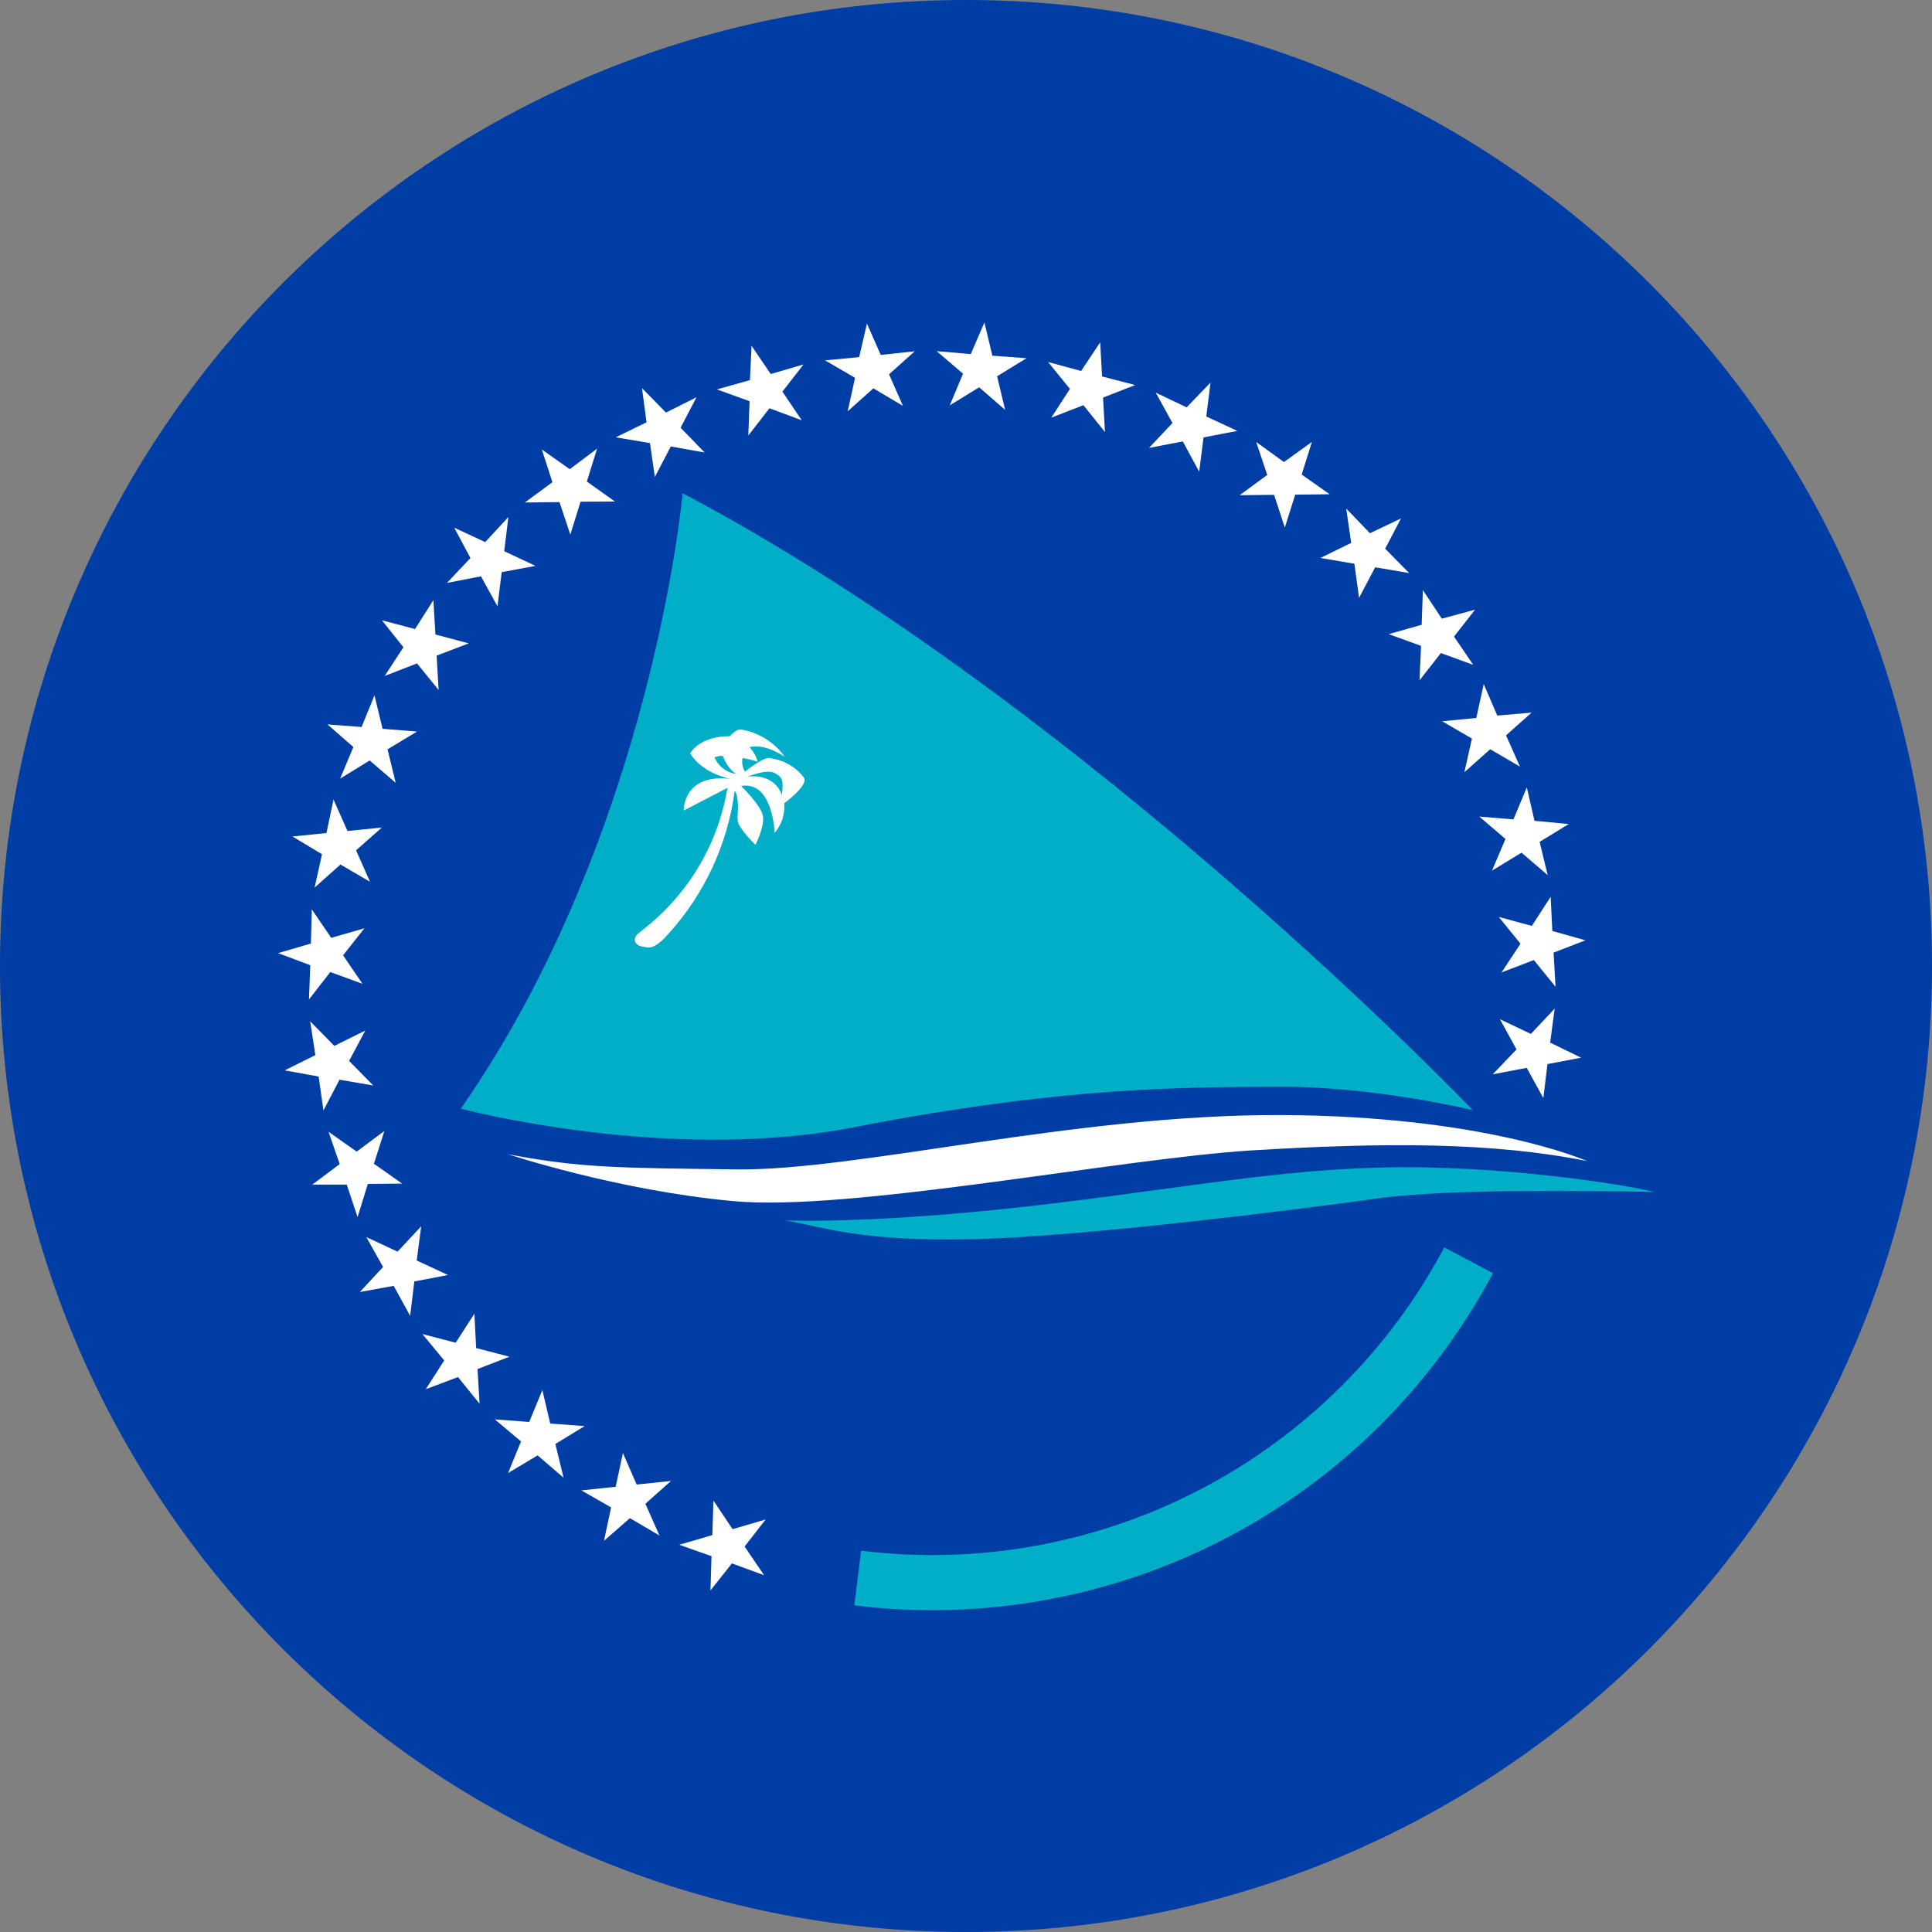<svg width="40" height="40" viewBox="0 0 40 40" fill="none" xmlns="http://www.w3.org/2000/svg">
<rect x="0" y="0" width="40" height="40" fill="#808080" stroke="none"/>
<g clip-path="url(#clip0_17544_66329)">
<path d="M0 0H40V40H0V0Z" fill="#003DA5"/>
<path d="M5.896 22.161L6.529 21.845L6.422 21.145L6.922 21.654L7.563 21.336L7.228 21.965L7.728 22.474L7.029 22.354L6.697 22.991L6.597 22.289L5.896 22.161Z" fill="white"/>
<path d="M32.734 21.898L32.039 22.031L31.953 22.734L31.609 22.109L30.906 22.242L31.398 21.727L31.055 21.102L31.695 21.406L32.188 20.883L32.094 21.586L32.734 21.898Z" fill="white"/>
<path d="M32.825 19.468L32.165 19.723L32.206 20.43L31.756 19.877L31.088 20.133L31.48 19.538L31.03 18.984L31.715 19.17L32.105 18.567L32.139 19.275L32.825 19.468Z" fill="white"/>
<path d="M31.71 14.754L31.181 15.225L31.469 15.872L30.853 15.512L30.318 15.988L30.475 15.292L29.859 14.933L30.565 14.865L30.719 14.163L31 14.815L31.71 14.754Z" fill="white"/>
<path d="M32.48 17.061L31.876 17.43L32.043 18.118L31.501 17.654L30.89 18.026L31.169 17.37L30.627 16.906L31.334 16.965L31.611 16.302L31.77 16.994L32.48 17.061Z" fill="white"/>
<path d="M29.007 10.733L28.678 11.36L29.175 11.865L28.472 11.745L28.138 12.378L28.041 11.672L27.338 11.552L27.975 11.24L27.872 10.529L28.364 11.04L29.007 10.733Z" fill="white"/>
<path d="M25.062 7.921L24.975 8.623L25.618 8.921L24.918 9.056L24.828 9.766L24.488 9.139L23.788 9.274L24.275 8.758L23.928 8.129L24.568 8.434L25.062 7.921Z" fill="white"/>
<path d="M27.162 9.149L26.95 9.825L27.529 10.233L26.816 10.241L26.601 10.923L26.379 10.245L25.666 10.253L26.237 9.833L26.008 9.151L26.583 9.566L27.162 9.149Z" fill="white"/>
<path d="M30.54 12.622L30.104 13.18L30.502 13.765L29.832 13.521L29.39 14.085L29.421 13.372L28.751 13.129L29.434 12.936L29.459 12.218L29.852 12.809L30.54 12.622Z" fill="white"/>
<path d="M20.381 6.676L20.546 7.364L21.253 7.417L20.644 7.79L20.81 8.486L20.272 8.019L19.664 8.392L19.938 7.737L19.392 7.27L20.099 7.331L20.381 6.676Z" fill="white"/>
<path d="M15.56 7.158L15.957 7.744L16.637 7.545L16.199 8.108L16.599 8.701L15.931 8.453L15.493 9.016L15.519 8.307L14.844 8.062L15.527 7.87L15.56 7.158Z" fill="white"/>
<path d="M17.949 6.7L18.235 7.348L18.939 7.273L18.407 7.749L18.695 8.404L18.082 8.04L17.55 8.516L17.703 7.823L17.082 7.461L17.788 7.394L17.949 6.7Z" fill="white"/>
<path d="M11.218 9.306L11.796 9.714L12.362 9.289L12.15 9.97L12.733 10.384L12.02 10.387L11.808 11.068L11.584 10.396L10.865 10.404L11.437 9.984L11.218 9.306Z" fill="white"/>
<path d="M7.908 12.843L8.593 13.023L8.973 12.425L9.015 13.137L9.706 13.32L9.04 13.574L9.081 14.286L8.634 13.735L7.965 13.995L8.352 13.401L7.908 12.843Z" fill="white"/>
<path d="M9.404 10.925L10.045 11.224L10.526 10.704L10.439 11.412L11.087 11.716L10.387 11.846L10.3 12.554L9.958 11.932L9.253 12.069L9.74 11.553L9.404 10.925Z" fill="white"/>
<path d="M13.292 8.036L13.788 8.542L14.421 8.224L14.091 8.856L14.59 9.369L13.888 9.244L13.558 9.876L13.457 9.174L12.749 9.054L13.386 8.743L13.292 8.036Z" fill="white"/>
<path d="M22.778 7.088L22.817 7.794L23.503 7.972L22.838 8.231L22.877 8.945L22.431 8.389L21.766 8.647L22.152 8.052L21.699 7.495L22.383 7.681L22.778 7.088Z" fill="white"/>
<path d="M6.055 17.319L6.759 17.247L6.905 16.553L7.194 17.205L7.906 17.133L7.372 17.605L7.661 18.257L7.049 17.899L6.513 18.378L6.667 17.686L6.055 17.319Z" fill="white"/>
<path d="M5.757 19.733L6.437 19.535L6.456 18.827L6.857 19.417L7.545 19.219L7.103 19.779L7.504 20.368L6.838 20.125L6.397 20.693L6.424 19.984L5.757 19.733Z" fill="white"/>
<path d="M7.45 26.75L7.931 26.231L7.584 25.613L8.231 25.914L8.72 25.39L8.628 26.097L9.275 26.398L8.578 26.531L8.492 27.244L8.151 26.622L7.45 26.75Z" fill="white"/>
<path d="M10.519 30.498L10.787 29.843L10.245 29.387L10.957 29.44L11.229 28.779L11.392 29.473L12.104 29.526L11.498 29.896L11.668 30.594L11.13 30.132L10.519 30.498Z" fill="white"/>
<path d="M8.815 28.762L9.197 28.166L8.745 27.62L9.435 27.8L9.822 27.198L9.858 27.91L10.548 28.089L9.887 28.345L9.929 29.063L9.483 28.511L8.815 28.762Z" fill="white"/>
<path d="M6.466 24.526L7.033 24.101L6.802 23.432L7.385 23.843L7.958 23.415L7.742 24.094L8.325 24.505L7.616 24.512L7.403 25.199L7.179 24.526L6.466 24.526Z" fill="white"/>
<path d="M6.78 14.998L7.486 15.052L7.753 14.396L7.921 15.089L8.634 15.146L8.024 15.514L8.192 16.207L7.654 15.745L7.042 16.121L7.316 15.467L6.78 14.998Z" fill="white"/>
<path d="M12.505 31.901L12.652 31.209L12.037 30.857L12.747 30.782L12.897 30.083L13.181 30.736L13.891 30.662L13.362 31.134L13.653 31.791L13.041 31.432L12.505 31.901Z" fill="white"/>
<path d="M14.71 32.927L14.731 32.219L14.063 31.983L14.748 31.783L14.771 31.067L15.167 31.66L15.852 31.459L15.416 32.019L15.82 32.613L15.154 32.369L14.71 32.927Z" fill="white"/>
<path fill-rule="evenodd" clip-rule="evenodd" d="M24.841 30.842C26.997 29.721 28.762 27.972 29.903 25.826L30.91 26.361C29.661 28.711 27.728 30.626 25.367 31.854C23.006 33.082 20.329 33.564 17.688 33.238L17.828 32.106C20.239 32.404 22.685 31.963 24.841 30.842Z" fill="#00AEC7"/>
<path d="M32.859 24.039C32.859 24.039 30.758 23.102 26.508 23.086C22.258 23.07 17.742 24.242 15.25 24.211C12.75 24.18 12.016 24.18 10.523 23.898C10.523 23.898 12.781 24.648 15.172 24.867C17.57 25.094 23.109 24 25.875 23.82C28.703 23.648 30.906 23.648 32.859 24.039Z" fill="white"/>
<path d="M16.25 25.266C16.25 25.266 17.852 25.344 20.922 25.016C23.992 24.688 26.172 24.234 28.594 24.172C31.016 24.109 33.695 24.531 34.258 24.68C34.258 24.68 30.219 24.57 28.523 24.812C26.828 25.047 22.445 25.602 20.133 25.656C17.82 25.711 17.031 25.398 16.25 25.266ZM9.539 22.953C9.539 22.953 13.789 24.086 17.648 23.344C22 22.492 24.562 22.508 26.508 22.5C28.461 22.492 30.492 22.984 30.492 22.984C30.492 22.984 22.5 14.633 14.133 10.211C14.133 10.211 13.508 17.25 9.547 22.945" fill="#00AEC7"/>
<path d="M16.188 16.461C16.188 16.461 16.07 16.016 15.484 16.078C15.484 16.078 15.859 15.922 16.031 16C16.188 16.094 16.227 16.117 16.188 16.461ZM14.789 15.68C14.789 15.68 14.922 15.633 14.969 15.656C14.969 15.656 15.062 15.922 15.242 16.023C15.242 16.023 14.93 16 14.789 15.672M16.641 16.094C16.553 15.981 16.444 15.887 16.319 15.819C16.194 15.75 16.056 15.708 15.914 15.695C15.773 15.695 15.422 15.977 15.422 15.977C15.336 15.82 15.375 15.695 15.375 15.695C15.547 15.719 15.688 15.773 15.688 15.773C15.657 15.659 15.598 15.554 15.516 15.469C15.852 15.383 16.25 15.672 16.25 15.672C16.142 15.52 16.005 15.391 15.847 15.293C15.689 15.195 15.512 15.13 15.328 15.102C15.234 15.102 15.109 15.242 15.109 15.242C14.461 15.242 14.289 15.602 14.289 15.602C14.555 16.023 15.117 16.125 15.117 16.125C14.133 16.016 14.156 16.781 14.156 16.781L15.062 16.312C14.719 18.328 13.312 19.227 13.195 19.344C13.086 19.461 13.156 19.586 13.328 19.602C13.414 19.617 13.531 19.688 13.844 19.328C14.589 18.505 15.065 17.475 15.211 16.375L15.227 16.391C15.32 16.625 15.258 16.844 15.273 17C15.297 17.156 15.641 17.492 15.641 17.492C15.641 17.492 15.828 17.125 15.797 16.906C15.773 16.688 15.344 16.273 15.344 16.273C16 16.156 16.039 17.242 16.039 17.242C16.289 16.945 16.234 16.633 16.234 16.633C16.234 16.633 16.758 16.25 16.641 16.094Z" fill="white"/>
</g>
<defs>
<clipPath id="clip0_17544_66329">
<path d="M0 20C0 8.954 8.954 0 20 0C31.046 0 40 8.954 40 20C40 31.046 31.046 40 20 40C8.954 40 0 31.046 0 20Z" fill="white"/>
</clipPath>
</defs>
</svg>

